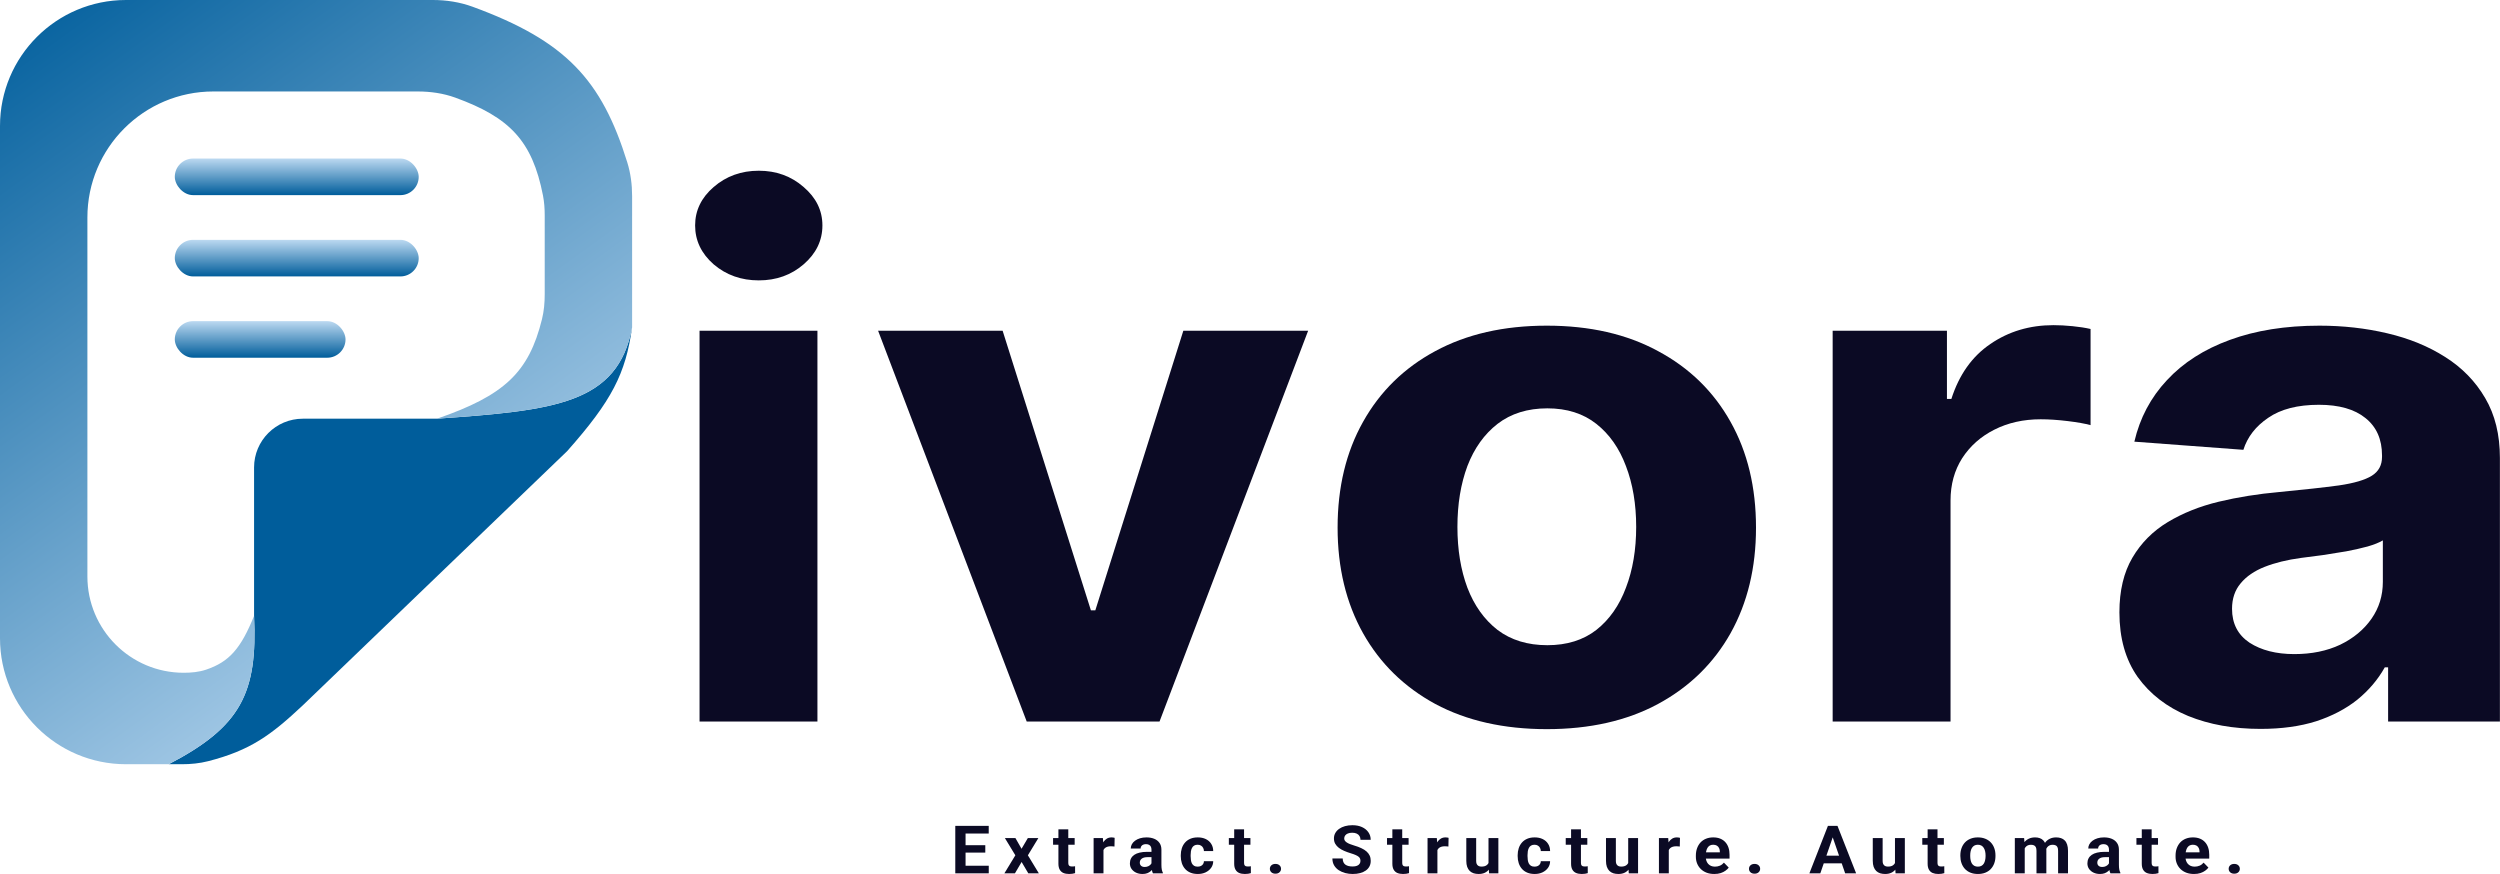 <svg width="615" height="215" viewBox="0 0 615 215" fill="none" xmlns="http://www.w3.org/2000/svg">
<path d="M556.093 179.308C549.421 179.308 543.476 178.244 538.257 176.116C533.038 173.946 528.908 170.755 525.868 166.541C522.873 162.285 521.375 156.986 521.375 150.645C521.375 145.304 522.441 140.819 524.574 137.189C526.707 133.559 529.612 130.639 533.288 128.428C536.964 126.216 541.139 124.547 545.813 123.421C550.533 122.294 555.48 121.502 560.653 121.043C566.735 120.459 571.636 119.916 575.357 119.416C579.079 118.873 581.779 118.08 583.458 117.037C585.137 115.994 585.977 114.451 585.977 112.406V112.031C585.977 108.067 584.615 105.001 581.892 102.831C579.215 100.661 575.403 99.577 570.456 99.577C565.237 99.577 561.085 100.641 557.999 102.768C554.913 104.855 552.87 107.483 551.872 110.654L525.051 108.651C526.412 102.81 529.09 97.762 533.084 93.506C537.077 89.209 542.228 85.913 548.536 83.618C554.89 81.281 562.242 80.113 570.592 80.113C576.401 80.113 581.961 80.739 587.27 81.991C592.625 83.242 597.368 85.183 601.498 87.811C605.673 90.439 608.963 93.819 611.368 97.95C613.774 102.038 614.976 106.941 614.976 112.657V177.493H587.475V164.163H586.658C584.978 167.167 582.732 169.816 579.918 172.111C577.105 174.364 573.724 176.137 569.775 177.43C565.827 178.682 561.266 179.308 556.093 179.308ZM564.398 160.908C568.663 160.908 572.43 160.136 575.698 158.593C578.965 157.007 581.529 154.879 583.39 152.209C585.251 149.539 586.181 146.514 586.181 143.135V132.933C585.273 133.476 584.025 133.977 582.437 134.435C580.894 134.853 579.147 135.249 577.195 135.625C575.244 135.958 573.292 136.271 571.341 136.563C569.39 136.814 567.62 137.043 566.031 137.252C562.628 137.711 559.655 138.441 557.114 139.442C554.572 140.443 552.598 141.799 551.191 143.51C549.784 145.179 549.081 147.265 549.081 149.768C549.081 153.398 550.511 156.173 553.37 158.092C556.274 159.969 559.95 160.908 564.398 160.908Z" fill="#0B0A24"/>
<path d="M450.834 177.493V81.365H478.948V98.137H480.038C481.944 92.171 485.143 87.665 489.636 84.619C494.129 81.532 499.302 79.988 505.157 79.988C506.609 79.988 508.175 80.072 509.854 80.239C511.533 80.406 513.008 80.635 514.279 80.927V104.583C512.917 104.208 511.034 103.874 508.628 103.582C506.223 103.29 504.022 103.144 502.025 103.144C497.759 103.144 493.947 103.999 490.589 105.71C487.276 107.379 484.644 109.715 482.692 112.719C480.786 115.723 479.833 119.186 479.833 123.108V177.493H450.834Z" fill="#0B0A24"/>
<path d="M380.513 179.37C369.939 179.37 360.795 177.305 353.08 173.174C345.41 169.002 339.488 163.203 335.313 155.776C331.137 148.308 329.05 139.651 329.05 129.804C329.05 119.874 331.137 111.196 335.313 103.77C339.488 96.302 345.41 90.502 353.08 86.372C360.795 82.199 369.939 80.113 380.513 80.113C391.088 80.113 400.209 82.199 407.879 86.372C415.594 90.502 421.539 96.302 425.714 103.77C429.89 111.196 431.977 119.874 431.977 129.804C431.977 139.651 429.89 148.308 425.714 155.776C421.539 163.203 415.594 169.002 407.879 173.174C400.209 177.305 391.088 179.37 380.513 179.37ZM380.65 158.718C385.46 158.718 389.476 157.466 392.699 154.963C395.921 152.418 398.349 148.955 399.983 144.574C401.662 140.193 402.501 135.207 402.501 129.617C402.501 124.026 401.662 119.04 399.983 114.659C398.349 110.278 395.921 106.815 392.699 104.27C389.476 101.725 385.46 100.453 380.65 100.453C375.794 100.453 371.709 101.725 368.396 104.27C365.129 106.815 362.655 110.278 360.976 114.659C359.343 119.04 358.526 124.026 358.526 129.617C358.526 135.207 359.343 140.193 360.976 144.574C362.655 148.955 365.129 152.418 368.396 154.963C371.709 157.466 375.794 158.718 380.65 158.718Z" fill="#0B0A24"/>
<path d="M321.8 81.365L285.245 177.493H252.569L216.014 81.365H246.647L268.362 150.144H269.451L291.099 81.365H321.8Z" fill="#0B0A24"/>
<path d="M172.089 177.493V81.365H201.089V177.493H172.089ZM186.657 68.973C182.346 68.973 178.647 67.659 175.561 65.031C172.52 62.36 171 59.169 171 55.455C171 51.784 172.52 48.634 175.561 46.005C178.647 43.335 182.346 42 186.657 42C190.968 42 194.644 43.335 197.685 46.005C200.771 48.634 202.314 51.784 202.314 55.455C202.314 59.169 200.771 62.36 197.685 65.031C194.644 67.659 190.968 68.973 186.657 68.973Z" fill="#0B0A24"/>
<path fill-rule="evenodd" clip-rule="evenodd" d="M51.192 187.255C49.082 187.794 46.902 188 44.724 188H41.5C59.266 178.761 63.385 170.519 62.5 151.5V115C62.5 108.373 67.873 103 74.5 103H107.5C136.416 100.953 151.98 99.376 155.5 80.5C153.912 91.904 150.528 98.568 139.5 111L74.5 173.5C66.694 180.841 61.542 184.612 51.192 187.255Z" fill="#005D9B"/>
<path d="M31 0C13.879 0 0 13.879 0 31V157C0 174.121 13.879 188 31 188H41.5C59.266 178.761 63.385 170.519 62.5 151.5C59.264 159.523 56.403 162.815 50.702 164.734C48.934 165.329 47.057 165.5 45.191 165.5C32.107 165.5 21.5 154.893 21.5 141.809V53.5C21.5 36.379 35.379 22.5 52.5 22.5H102.729C105.891 22.5 109.051 22.945 112.022 24.025C125.31 28.858 130.931 34.572 133.569 48.067C133.884 49.677 134 51.324 134 52.964V72.423C134 74.469 133.822 76.52 133.332 78.507C130.082 91.704 123.988 97.305 107.5 103C136.416 100.953 151.98 99.376 155.5 80.5V48.227C155.5 45.422 155.141 42.618 154.308 39.939C148.002 19.641 139.219 10.063 116.252 1.657C113.125 0.513 109.803 0 106.473 0H31Z" fill="url(#paint0_linear_175_2)"/>
<rect x="43" y="39" width="60" height="9" rx="4.5" fill="url(#paint1_linear_175_2)"/>
<rect x="43" y="59" width="60" height="9" rx="4.5" fill="url(#paint2_linear_175_2)"/>
<rect x="43" y="79" width="42" height="9" rx="4.5" fill="url(#paint3_linear_175_2)"/>
<path d="M243.234 212.963V214.84H236.702V212.963H243.234ZM237.528 203.16V214.84H235V203.16H237.528ZM242.383 207.917V209.746H236.702V207.917H242.383ZM243.226 203.16V205.045H236.702V203.16H243.226Z" fill="#0B0A24"/>
<path d="M249.792 206.16L251.301 208.799L252.852 206.16H255.439L252.86 210.404L255.557 214.84H252.961L251.318 212.048L249.674 214.84H247.079L249.776 210.404L247.197 206.16H249.792Z" fill="#0B0A24"/>
<path d="M264.366 206.16V207.797H259.056V206.16H264.366ZM260.371 204.019H262.798V212.225C262.798 212.476 262.832 212.668 262.899 212.802C262.972 212.936 263.079 213.029 263.219 213.083C263.36 213.131 263.537 213.155 263.75 213.155C263.902 213.155 264.037 213.15 264.155 213.139C264.279 213.123 264.383 213.107 264.467 213.091L264.475 214.791C264.267 214.856 264.043 214.906 263.801 214.944C263.559 214.981 263.293 215 263 215C262.467 215 262 214.917 261.601 214.751C261.208 214.58 260.905 214.307 260.691 213.933C260.478 213.559 260.371 213.067 260.371 212.457V204.019Z" fill="#0B0A24"/>
<path d="M271.455 208.053V214.84H269.028V206.16H271.312L271.455 208.053ZM274.202 206.104L274.16 208.246C274.042 208.23 273.899 208.217 273.73 208.206C273.567 208.19 273.419 208.182 273.284 208.182C272.941 208.182 272.643 208.225 272.39 208.31C272.143 208.39 271.935 208.511 271.767 208.671C271.604 208.832 271.48 209.027 271.396 209.257C271.317 209.487 271.272 209.749 271.261 210.043L270.772 209.898C270.772 209.337 270.831 208.821 270.949 208.35C271.067 207.874 271.239 207.46 271.463 207.107C271.694 206.754 271.975 206.481 272.306 206.289C272.638 206.096 273.017 206 273.444 206C273.579 206 273.716 206.011 273.857 206.032C273.997 206.048 274.113 206.072 274.202 206.104Z" fill="#0B0A24"/>
<path d="M283.264 212.882V209.016C283.264 208.738 283.216 208.5 283.12 208.302C283.025 208.099 282.876 207.941 282.674 207.829C282.477 207.717 282.221 207.66 281.907 207.66C281.637 207.66 281.404 207.706 281.207 207.797C281.011 207.882 280.859 208.008 280.752 208.174C280.645 208.334 280.592 208.524 280.592 208.743H278.165C278.165 208.374 278.255 208.024 278.434 207.693C278.614 207.361 278.875 207.07 279.218 206.818C279.561 206.561 279.968 206.361 280.44 206.217C280.918 206.072 281.452 206 282.042 206C282.75 206 283.379 206.112 283.93 206.337C284.48 206.561 284.913 206.898 285.227 207.348C285.548 207.797 285.708 208.358 285.708 209.032V212.746C285.708 213.222 285.739 213.612 285.801 213.917C285.862 214.217 285.952 214.479 286.07 214.703V214.84H283.618C283.5 214.604 283.41 214.31 283.348 213.957C283.292 213.599 283.264 213.241 283.264 212.882ZM283.584 209.553L283.601 210.861H282.244C281.924 210.861 281.645 210.896 281.409 210.965C281.174 211.035 280.98 211.134 280.828 211.262C280.676 211.385 280.564 211.529 280.491 211.695C280.423 211.861 280.39 212.043 280.39 212.241C280.39 212.439 280.437 212.618 280.533 212.778C280.628 212.933 280.766 213.056 280.946 213.147C281.126 213.233 281.336 213.275 281.578 213.275C281.943 213.275 282.261 213.206 282.53 213.067C282.8 212.928 283.008 212.757 283.154 212.553C283.306 212.35 283.384 212.158 283.39 211.976L284.031 212.955C283.941 213.174 283.817 213.401 283.66 213.636C283.508 213.872 283.314 214.094 283.078 214.302C282.842 214.505 282.559 214.674 282.227 214.807C281.896 214.936 281.502 215 281.047 215C280.468 215 279.943 214.89 279.471 214.671C279.005 214.447 278.634 214.139 278.358 213.749C278.089 213.353 277.954 212.904 277.954 212.401C277.954 211.947 278.044 211.543 278.224 211.19C278.403 210.837 278.668 210.54 279.016 210.299C279.37 210.053 279.811 209.869 280.339 209.746C280.867 209.618 281.48 209.553 282.176 209.553H283.584Z" fill="#0B0A24"/>
<path d="M294.626 213.195C294.924 213.195 295.188 213.142 295.418 213.035C295.648 212.922 295.828 212.767 295.958 212.57C296.092 212.366 296.163 212.128 296.168 211.856H298.452C298.447 212.465 298.275 213.008 297.938 213.484C297.601 213.955 297.149 214.326 296.581 214.599C296.014 214.866 295.379 215 294.676 215C293.968 215 293.35 214.888 292.822 214.663C292.3 214.439 291.864 214.128 291.516 213.733C291.167 213.332 290.906 212.866 290.732 212.337C290.558 211.802 290.471 211.23 290.471 210.62V210.388C290.471 209.773 290.558 209.201 290.732 208.671C290.906 208.136 291.167 207.671 291.516 207.275C291.864 206.874 292.3 206.561 292.822 206.337C293.345 206.112 293.957 206 294.66 206C295.407 206 296.061 206.136 296.623 206.409C297.191 206.682 297.635 207.072 297.955 207.58C298.281 208.083 298.447 208.679 298.452 209.369H296.168C296.163 209.08 296.098 208.818 295.974 208.583C295.856 208.348 295.682 208.16 295.452 208.021C295.227 207.877 294.949 207.805 294.617 207.805C294.263 207.805 293.974 207.877 293.749 208.021C293.525 208.16 293.35 208.353 293.227 208.599C293.103 208.84 293.016 209.115 292.966 209.425C292.921 209.73 292.898 210.051 292.898 210.388V210.62C292.898 210.957 292.921 211.281 292.966 211.591C293.01 211.901 293.095 212.176 293.218 212.417C293.348 212.658 293.525 212.848 293.749 212.987C293.974 213.126 294.266 213.195 294.626 213.195Z" fill="#0B0A24"/>
<path d="M307.606 206.16V207.797H302.296V206.16H307.606ZM303.611 204.019H306.039V212.225C306.039 212.476 306.072 212.668 306.14 212.802C306.213 212.936 306.32 213.029 306.46 213.083C306.6 213.131 306.777 213.155 306.991 213.155C307.143 213.155 307.278 213.15 307.396 213.139C307.519 213.123 307.623 213.107 307.707 213.091L307.716 214.791C307.508 214.856 307.283 214.906 307.042 214.944C306.8 214.981 306.533 215 306.241 215C305.707 215 305.241 214.917 304.842 214.751C304.448 214.58 304.145 214.307 303.932 213.933C303.718 213.559 303.611 213.067 303.611 212.457V204.019Z" fill="#0B0A24"/>
<path d="M312.386 213.725C312.386 213.382 312.51 213.096 312.757 212.866C313.01 212.636 313.344 212.521 313.76 212.521C314.176 212.521 314.507 212.636 314.754 212.866C315.007 213.096 315.134 213.382 315.134 213.725C315.134 214.067 315.007 214.353 314.754 214.583C314.507 214.813 314.176 214.928 313.76 214.928C313.344 214.928 313.01 214.813 312.757 214.583C312.51 214.353 312.386 214.067 312.386 213.725Z" fill="#0B0A24"/>
<path d="M334.672 211.783C334.672 211.575 334.638 211.388 334.571 211.222C334.509 211.051 334.391 210.896 334.217 210.757C334.043 210.612 333.798 210.471 333.484 210.332C333.169 210.193 332.762 210.048 332.262 209.898C331.705 209.727 331.177 209.535 330.677 209.321C330.183 209.107 329.744 208.858 329.362 208.575C328.986 208.286 328.688 207.952 328.469 207.572C328.255 207.193 328.149 206.751 328.149 206.249C328.149 205.762 328.261 205.321 328.486 204.925C328.711 204.524 329.025 204.182 329.43 203.898C329.834 203.61 330.312 203.388 330.863 203.233C331.419 203.078 332.028 203 332.691 203C333.596 203 334.386 203.155 335.06 203.465C335.734 203.775 336.257 204.201 336.627 204.741C337.004 205.281 337.192 205.898 337.192 206.594H334.681C334.681 206.251 334.605 205.952 334.453 205.695C334.307 205.433 334.082 205.227 333.779 205.078C333.481 204.928 333.104 204.853 332.649 204.853C332.211 204.853 331.846 204.917 331.554 205.045C331.261 205.168 331.042 205.337 330.896 205.551C330.75 205.759 330.677 205.995 330.677 206.257C330.677 206.455 330.728 206.634 330.829 206.794C330.936 206.955 331.093 207.104 331.301 207.243C331.509 207.382 331.764 207.513 332.068 207.636C332.371 207.759 332.722 207.88 333.121 207.997C333.79 208.19 334.377 208.406 334.883 208.647C335.394 208.888 335.821 209.158 336.164 209.457C336.507 209.757 336.765 210.096 336.939 210.476C337.113 210.856 337.201 211.286 337.201 211.767C337.201 212.275 337.097 212.73 336.889 213.131C336.681 213.532 336.38 213.872 335.987 214.15C335.594 214.428 335.124 214.639 334.579 214.783C334.034 214.928 333.425 215 332.75 215C332.144 215 331.545 214.925 330.955 214.775C330.365 214.62 329.829 214.388 329.345 214.078C328.868 213.767 328.486 213.372 328.199 212.89C327.913 212.409 327.769 211.84 327.769 211.182H330.306C330.306 211.545 330.365 211.853 330.483 212.104C330.601 212.356 330.767 212.559 330.981 212.714C331.2 212.869 331.458 212.981 331.756 213.051C332.059 213.12 332.391 213.155 332.75 213.155C333.189 213.155 333.548 213.096 333.829 212.979C334.116 212.861 334.327 212.698 334.461 212.489C334.602 212.281 334.672 212.045 334.672 211.783Z" fill="#0B0A24"/>
<path d="M346.515 206.16V207.797H341.205V206.16H346.515ZM342.52 204.019H344.947V212.225C344.947 212.476 344.981 212.668 345.048 212.802C345.121 212.936 345.228 213.029 345.368 213.083C345.509 213.131 345.686 213.155 345.899 213.155C346.051 213.155 346.186 213.15 346.304 213.139C346.428 213.123 346.532 213.107 346.616 213.091L346.624 214.791C346.416 214.856 346.192 214.906 345.95 214.944C345.708 214.981 345.441 215 345.149 215C344.616 215 344.149 214.917 343.75 214.751C343.357 214.58 343.053 214.307 342.84 213.933C342.626 213.559 342.52 213.067 342.52 212.457V204.019Z" fill="#0B0A24"/>
<path d="M353.604 208.053V214.84H351.176V206.16H353.46L353.604 208.053ZM356.351 206.104L356.309 208.246C356.191 208.23 356.048 208.217 355.879 208.206C355.716 208.19 355.568 208.182 355.433 208.182C355.09 208.182 354.792 208.225 354.539 208.31C354.292 208.39 354.084 208.511 353.916 208.671C353.753 208.832 353.629 209.027 353.545 209.257C353.466 209.487 353.421 209.749 353.41 210.043L352.921 209.898C352.921 209.337 352.98 208.821 353.098 208.35C353.216 207.874 353.387 207.46 353.612 207.107C353.843 206.754 354.123 206.481 354.455 206.289C354.787 206.096 355.166 206 355.593 206C355.728 206 355.865 206.011 356.006 206.032C356.146 206.048 356.261 206.072 356.351 206.104Z" fill="#0B0A24"/>
<path d="M366.171 212.762V206.16H368.598V214.84H366.314L366.171 212.762ZM366.441 210.981L367.157 210.965C367.157 211.543 367.087 212.08 366.947 212.578C366.806 213.07 366.595 213.497 366.314 213.861C366.033 214.219 365.68 214.5 365.252 214.703C364.825 214.901 364.323 215 363.744 215C363.3 215 362.89 214.941 362.513 214.824C362.142 214.701 361.822 214.511 361.553 214.254C361.288 213.992 361.081 213.658 360.929 213.251C360.783 212.84 360.71 212.345 360.71 211.767V206.16H363.137V211.783C363.137 212.04 363.168 212.257 363.23 212.433C363.297 212.61 363.39 212.754 363.508 212.866C363.626 212.979 363.764 213.059 363.921 213.107C364.084 213.155 364.264 213.179 364.46 213.179C364.96 213.179 365.354 213.083 365.64 212.89C365.932 212.698 366.137 212.436 366.255 212.104C366.379 211.767 366.441 211.393 366.441 210.981Z" fill="#0B0A24"/>
<path d="M377.5 213.195C377.797 213.195 378.061 213.142 378.292 213.035C378.522 212.922 378.702 212.767 378.831 212.57C378.966 212.366 379.036 212.128 379.042 211.856H381.326C381.32 212.465 381.149 213.008 380.812 213.484C380.475 213.955 380.022 214.326 379.455 214.599C378.887 214.866 378.253 215 377.55 215C376.842 215 376.224 214.888 375.696 214.663C375.173 214.439 374.738 214.128 374.39 213.733C374.041 213.332 373.78 212.866 373.606 212.337C373.432 211.802 373.345 211.23 373.345 210.62V210.388C373.345 209.773 373.432 209.201 373.606 208.671C373.78 208.136 374.041 207.671 374.39 207.275C374.738 206.874 375.173 206.561 375.696 206.337C376.219 206.112 376.831 206 377.533 206C378.281 206 378.935 206.136 379.497 206.409C380.065 206.682 380.508 207.072 380.829 207.58C381.155 208.083 381.32 208.679 381.326 209.369H379.042C379.036 209.08 378.972 208.818 378.848 208.583C378.73 208.348 378.556 208.16 378.326 208.021C378.101 207.877 377.823 207.805 377.491 207.805C377.137 207.805 376.848 207.877 376.623 208.021C376.398 208.16 376.224 208.353 376.101 208.599C375.977 208.84 375.89 209.115 375.839 209.425C375.794 209.73 375.772 210.051 375.772 210.388V210.62C375.772 210.957 375.794 211.281 375.839 211.591C375.884 211.901 375.968 212.176 376.092 212.417C376.221 212.658 376.398 212.848 376.623 212.987C376.848 213.126 377.14 213.195 377.5 213.195Z" fill="#0B0A24"/>
<path d="M390.48 206.16V207.797H385.17V206.16H390.48ZM386.485 204.019H388.912V212.225C388.912 212.476 388.946 212.668 389.013 212.802C389.087 212.936 389.193 213.029 389.334 213.083C389.474 213.131 389.651 213.155 389.865 213.155C390.016 213.155 390.151 213.15 390.269 213.139C390.393 213.123 390.497 213.107 390.581 213.091L390.59 214.791C390.382 214.856 390.157 214.906 389.915 214.944C389.674 214.981 389.407 215 389.115 215C388.581 215 388.114 214.917 387.716 214.751C387.322 214.58 387.019 214.307 386.805 213.933C386.592 213.559 386.485 213.067 386.485 212.457V204.019Z" fill="#0B0A24"/>
<path d="M400.536 212.762V206.16H402.963V214.84H400.679L400.536 212.762ZM400.805 210.981L401.522 210.965C401.522 211.543 401.452 212.08 401.311 212.578C401.171 213.07 400.96 213.497 400.679 213.861C400.398 214.219 400.044 214.5 399.617 214.703C399.19 214.901 398.687 215 398.108 215C397.665 215 397.254 214.941 396.878 214.824C396.507 214.701 396.187 214.511 395.917 214.254C395.653 213.992 395.445 213.658 395.293 213.251C395.147 212.84 395.074 212.345 395.074 211.767V206.16H397.502V211.783C397.502 212.04 397.533 212.257 397.594 212.433C397.662 212.61 397.755 212.754 397.872 212.866C397.99 212.979 398.128 213.059 398.285 213.107C398.448 213.155 398.628 213.179 398.825 213.179C399.325 213.179 399.718 213.083 400.005 212.89C400.297 212.698 400.502 212.436 400.62 212.104C400.744 211.767 400.805 211.393 400.805 210.981Z" fill="#0B0A24"/>
<path d="M410.524 208.053V214.84H408.097V206.16H410.381L410.524 208.053ZM413.272 206.104L413.23 208.246C413.112 208.23 412.968 208.217 412.8 208.206C412.637 208.19 412.488 208.182 412.353 208.182C412.01 208.182 411.713 208.225 411.46 208.31C411.212 208.39 411.005 208.511 410.836 208.671C410.673 208.832 410.549 209.027 410.465 209.257C410.387 209.487 410.342 209.749 410.33 210.043L409.841 209.898C409.841 209.337 409.9 208.821 410.018 208.35C410.136 207.874 410.308 207.46 410.533 207.107C410.763 206.754 411.044 206.481 411.375 206.289C411.707 206.096 412.086 206 412.513 206C412.648 206 412.786 206.011 412.926 206.032C413.067 206.048 413.182 206.072 413.272 206.104Z" fill="#0B0A24"/>
<path d="M421.726 215C421.018 215 420.383 214.893 419.821 214.679C419.26 214.46 418.782 214.158 418.389 213.773C418.001 213.388 417.703 212.941 417.495 212.433C417.287 211.92 417.183 211.374 417.183 210.797V210.476C417.183 209.818 417.282 209.217 417.478 208.671C417.675 208.126 417.956 207.652 418.321 207.251C418.692 206.85 419.142 206.543 419.67 206.329C420.198 206.11 420.793 206 421.457 206C422.103 206 422.676 206.102 423.176 206.305C423.676 206.508 424.095 206.797 424.432 207.171C424.774 207.545 425.033 207.995 425.207 208.519C425.381 209.037 425.468 209.615 425.468 210.251V211.214H418.22V209.674H423.083V209.497C423.083 209.176 423.021 208.89 422.898 208.639C422.78 208.382 422.6 208.179 422.358 208.029C422.117 207.88 421.808 207.805 421.431 207.805C421.111 207.805 420.836 207.872 420.605 208.005C420.375 208.139 420.187 208.326 420.041 208.567C419.9 208.807 419.793 209.091 419.72 209.417C419.653 209.738 419.619 210.091 419.619 210.476V210.797C419.619 211.144 419.67 211.465 419.771 211.759C419.878 212.053 420.027 212.307 420.218 212.521C420.414 212.735 420.65 212.901 420.926 213.019C421.206 213.136 421.524 213.195 421.878 213.195C422.316 213.195 422.724 213.115 423.1 212.955C423.482 212.789 423.811 212.54 424.086 212.209L425.266 213.428C425.075 213.69 424.814 213.941 424.482 214.182C424.156 214.422 423.763 214.62 423.302 214.775C422.842 214.925 422.316 215 421.726 215Z" fill="#0B0A24"/>
<path d="M430.248 213.725C430.248 213.382 430.372 213.096 430.619 212.866C430.872 212.636 431.206 212.521 431.622 212.521C432.038 212.521 432.369 212.636 432.616 212.866C432.869 213.096 432.996 213.382 432.996 213.725C432.996 214.067 432.869 214.353 432.616 214.583C432.369 214.813 432.038 214.928 431.622 214.928C431.206 214.928 430.872 214.813 430.619 214.583C430.372 214.353 430.248 214.067 430.248 213.725Z" fill="#0B0A24"/>
<path d="M451.135 205.158L447.798 214.84H445.109L449.669 203.16H451.38L451.135 205.158ZM453.908 214.84L450.562 205.158L450.292 203.16H452.02L456.605 214.84H453.908ZM453.756 210.492V212.377H447.275V210.492H453.756Z" fill="#0B0A24"/>
<path d="M466.163 212.762V206.16H468.591V214.84H466.307L466.163 212.762ZM466.433 210.981L467.15 210.965C467.15 211.543 467.079 212.08 466.939 212.578C466.798 213.07 466.588 213.497 466.307 213.861C466.026 214.219 465.672 214.5 465.245 214.703C464.818 214.901 464.315 215 463.736 215C463.292 215 462.882 214.941 462.506 214.824C462.135 214.701 461.815 214.511 461.545 214.254C461.281 213.992 461.073 213.658 460.921 213.251C460.775 212.84 460.702 212.345 460.702 211.767V206.16H463.129V211.783C463.129 212.04 463.16 212.257 463.222 212.433C463.289 212.61 463.382 212.754 463.5 212.866C463.618 212.979 463.756 213.059 463.913 213.107C464.076 213.155 464.256 213.179 464.453 213.179C464.953 213.179 465.346 213.083 465.633 212.89C465.925 212.698 466.13 212.436 466.248 212.104C466.371 211.767 466.433 211.393 466.433 210.981Z" fill="#0B0A24"/>
<path d="M478.191 206.16V207.797H472.882V206.16H478.191ZM474.197 204.019H476.624V212.225C476.624 212.476 476.658 212.668 476.725 212.802C476.798 212.936 476.905 213.029 477.045 213.083C477.186 213.131 477.363 213.155 477.576 213.155C477.728 213.155 477.863 213.15 477.981 213.139C478.104 213.123 478.208 213.107 478.293 213.091L478.301 214.791C478.093 214.856 477.868 214.906 477.627 214.944C477.385 214.981 477.118 215 476.826 215C476.292 215 475.826 214.917 475.427 214.751C475.034 214.58 474.73 214.307 474.517 213.933C474.303 213.559 474.197 213.067 474.197 212.457V204.019Z" fill="#0B0A24"/>
<path d="M482.246 210.588V210.42C482.246 209.783 482.342 209.198 482.533 208.663C482.724 208.123 483.002 207.655 483.367 207.259C483.733 206.864 484.182 206.556 484.716 206.337C485.25 206.112 485.862 206 486.553 206C487.244 206 487.86 206.112 488.399 206.337C488.938 206.556 489.391 206.864 489.756 207.259C490.127 207.655 490.408 208.123 490.599 208.663C490.79 209.198 490.885 209.783 490.885 210.42V210.588C490.885 211.219 490.79 211.805 490.599 212.345C490.408 212.88 490.127 213.348 489.756 213.749C489.391 214.144 488.941 214.452 488.407 214.671C487.874 214.89 487.261 215 486.57 215C485.879 215 485.264 214.89 484.724 214.671C484.191 214.452 483.738 214.144 483.367 213.749C483.002 213.348 482.724 212.88 482.533 212.345C482.342 211.805 482.246 211.219 482.246 210.588ZM484.674 210.42V210.588C484.674 210.952 484.707 211.291 484.775 211.607C484.842 211.922 484.949 212.201 485.095 212.441C485.247 212.676 485.444 212.861 485.685 212.995C485.927 213.128 486.222 213.195 486.57 213.195C486.907 213.195 487.197 213.128 487.438 212.995C487.68 212.861 487.874 212.676 488.02 212.441C488.166 212.201 488.273 211.922 488.34 211.607C488.413 211.291 488.45 210.952 488.45 210.588V210.42C488.45 210.067 488.413 209.735 488.34 209.425C488.273 209.11 488.163 208.832 488.011 208.591C487.865 208.345 487.671 208.152 487.43 208.013C487.188 207.874 486.896 207.805 486.553 207.805C486.21 207.805 485.918 207.874 485.677 208.013C485.441 208.152 485.247 208.345 485.095 208.591C484.949 208.832 484.842 209.11 484.775 209.425C484.707 209.735 484.674 210.067 484.674 210.42Z" fill="#0B0A24"/>
<path d="M498.084 207.957V214.84H495.648V206.16H497.932L498.084 207.957ZM497.747 210.195H497.073C497.073 209.591 497.148 209.035 497.3 208.527C497.457 208.013 497.685 207.57 497.983 207.195C498.286 206.816 498.66 206.521 499.104 206.313C499.548 206.104 500.062 206 500.646 206C501.051 206 501.422 206.059 501.759 206.176C502.096 206.289 502.385 206.468 502.627 206.714C502.874 206.955 503.065 207.27 503.2 207.66C503.335 208.045 503.402 208.508 503.402 209.048V214.84H500.975V209.305C500.975 208.909 500.919 208.604 500.806 208.39C500.694 208.176 500.534 208.027 500.326 207.941C500.124 207.856 499.879 207.813 499.593 207.813C499.278 207.813 499.003 207.874 498.767 207.997C498.536 208.12 498.345 208.291 498.194 208.511C498.042 208.725 497.929 208.976 497.856 209.265C497.783 209.553 497.747 209.864 497.747 210.195ZM503.175 209.93L502.306 210.035C502.306 209.468 502.38 208.941 502.526 208.455C502.677 207.968 502.899 207.54 503.191 207.171C503.489 206.802 503.857 206.516 504.296 206.313C504.734 206.104 505.24 206 505.813 206C506.251 206 506.65 206.061 507.009 206.184C507.369 206.302 507.675 206.492 507.928 206.754C508.187 207.011 508.383 207.348 508.518 207.765C508.659 208.182 508.729 208.693 508.729 209.297V214.84H506.293V209.297C506.293 208.896 506.237 208.591 506.124 208.382C506.018 208.168 505.86 208.021 505.652 207.941C505.45 207.856 505.209 207.813 504.928 207.813C504.635 207.813 504.38 207.869 504.161 207.981C503.942 208.088 503.759 208.238 503.613 208.43C503.467 208.623 503.357 208.848 503.284 209.104C503.211 209.356 503.175 209.631 503.175 209.93Z" fill="#0B0A24"/>
<path d="M518.81 212.882V209.016C518.81 208.738 518.762 208.5 518.667 208.302C518.571 208.099 518.422 207.941 518.22 207.829C518.023 207.717 517.768 207.66 517.453 207.66C517.183 207.66 516.95 207.706 516.753 207.797C516.557 207.882 516.405 208.008 516.298 208.174C516.191 208.334 516.138 208.524 516.138 208.743H513.711C513.711 208.374 513.801 208.024 513.98 207.693C514.16 207.361 514.422 207.07 514.764 206.818C515.107 206.561 515.514 206.361 515.986 206.217C516.464 206.072 516.998 206 517.588 206C518.296 206 518.925 206.112 519.476 206.337C520.026 206.561 520.459 206.898 520.774 207.348C521.094 207.797 521.254 208.358 521.254 209.032V212.746C521.254 213.222 521.285 213.612 521.347 213.917C521.409 214.217 521.498 214.479 521.616 214.703V214.84H519.164C519.046 214.604 518.956 214.31 518.894 213.957C518.838 213.599 518.81 213.241 518.81 212.882ZM519.13 209.553L519.147 210.861H517.79C517.47 210.861 517.192 210.896 516.956 210.965C516.72 211.035 516.526 211.134 516.374 211.262C516.222 211.385 516.11 211.529 516.037 211.695C515.97 211.861 515.936 212.043 515.936 212.241C515.936 212.439 515.984 212.618 516.079 212.778C516.175 212.933 516.312 213.056 516.492 213.147C516.672 213.233 516.883 213.275 517.124 213.275C517.489 213.275 517.807 213.206 518.077 213.067C518.346 212.928 518.554 212.757 518.7 212.553C518.852 212.35 518.931 212.158 518.936 211.976L519.577 212.955C519.487 213.174 519.363 213.401 519.206 213.636C519.054 213.872 518.86 214.094 518.624 214.302C518.388 214.505 518.105 214.674 517.773 214.807C517.442 214.936 517.048 215 516.593 215C516.014 215 515.489 214.89 515.017 214.671C514.551 214.447 514.18 214.139 513.905 213.749C513.635 213.353 513.5 212.904 513.5 212.401C513.5 211.947 513.59 211.543 513.77 211.19C513.95 210.837 514.214 210.54 514.562 210.299C514.916 210.053 515.357 209.869 515.885 209.746C516.413 209.618 517.026 209.553 517.723 209.553H519.13Z" fill="#0B0A24"/>
<path d="M530.872 206.16V207.797H525.562V206.16H530.872ZM526.877 204.019H529.304V212.225C529.304 212.476 529.338 212.668 529.405 212.802C529.478 212.936 529.585 213.029 529.725 213.083C529.866 213.131 530.043 213.155 530.256 213.155C530.408 213.155 530.543 213.15 530.661 213.139C530.784 213.123 530.888 213.107 530.973 213.091L530.981 214.791C530.773 214.856 530.548 214.906 530.307 214.944C530.065 214.981 529.798 215 529.506 215C528.972 215 528.506 214.917 528.107 214.751C527.714 214.58 527.41 214.307 527.197 213.933C526.983 213.559 526.877 213.067 526.877 212.457V204.019Z" fill="#0B0A24"/>
<path d="M539.731 215C539.023 215 538.388 214.893 537.826 214.679C537.264 214.46 536.786 214.158 536.393 213.773C536.005 213.388 535.708 212.941 535.5 212.433C535.292 211.92 535.188 211.374 535.188 210.797V210.476C535.188 209.818 535.286 209.217 535.483 208.671C535.679 208.126 535.96 207.652 536.326 207.251C536.696 206.85 537.146 206.543 537.674 206.329C538.202 206.11 538.798 206 539.461 206C540.107 206 540.68 206.102 541.18 206.305C541.68 206.508 542.099 206.797 542.436 207.171C542.779 207.545 543.037 207.995 543.211 208.519C543.386 209.037 543.473 209.615 543.473 210.251V211.214H536.224V209.674H541.087V209.497C541.087 209.176 541.026 208.89 540.902 208.639C540.784 208.382 540.604 208.179 540.363 208.029C540.121 207.88 539.812 207.805 539.436 207.805C539.115 207.805 538.84 207.872 538.61 208.005C538.379 208.139 538.191 208.326 538.045 208.567C537.904 208.807 537.798 209.091 537.725 209.417C537.657 209.738 537.624 210.091 537.624 210.476V210.797C537.624 211.144 537.674 211.465 537.775 211.759C537.882 212.053 538.031 212.307 538.222 212.521C538.419 212.735 538.655 212.901 538.93 213.019C539.211 213.136 539.528 213.195 539.882 213.195C540.321 213.195 540.728 213.115 541.104 212.955C541.486 212.789 541.815 212.54 542.09 212.209L543.27 213.428C543.079 213.69 542.818 213.941 542.487 214.182C542.161 214.422 541.767 214.62 541.307 214.775C540.846 214.925 540.321 215 539.731 215Z" fill="#0B0A24"/>
<path d="M548.252 213.725C548.252 213.382 548.376 213.096 548.623 212.866C548.876 212.636 549.21 212.521 549.626 212.521C550.042 212.521 550.374 212.636 550.621 212.866C550.874 213.096 551 213.382 551 213.725C551 214.067 550.874 214.353 550.621 214.583C550.374 214.813 550.042 214.928 549.626 214.928C549.21 214.928 548.876 214.813 548.623 214.583C548.376 214.353 548.252 214.067 548.252 213.725Z" fill="#0B0A24"/>
<defs>
<linearGradient id="paint0_linear_175_2" x1="0" y1="0" x2="125" y2="172.5" gradientUnits="userSpaceOnUse">
<stop stop-color="#005E9C"/>
<stop offset="1" stop-color="#BCD9F1"/>
</linearGradient>
<linearGradient id="paint1_linear_175_2" x1="73" y1="39" x2="73" y2="48" gradientUnits="userSpaceOnUse">
<stop stop-color="#BCD9F1"/>
<stop offset="1" stop-color="#005D9B"/>
</linearGradient>
<linearGradient id="paint2_linear_175_2" x1="73" y1="59" x2="73" y2="68" gradientUnits="userSpaceOnUse">
<stop stop-color="#BCD9F1"/>
<stop offset="1" stop-color="#005D9B"/>
</linearGradient>
<linearGradient id="paint3_linear_175_2" x1="64" y1="79" x2="64" y2="88" gradientUnits="userSpaceOnUse">
<stop stop-color="#BCD9F1"/>
<stop offset="1" stop-color="#005D9B"/>
</linearGradient>
</defs>
</svg>
